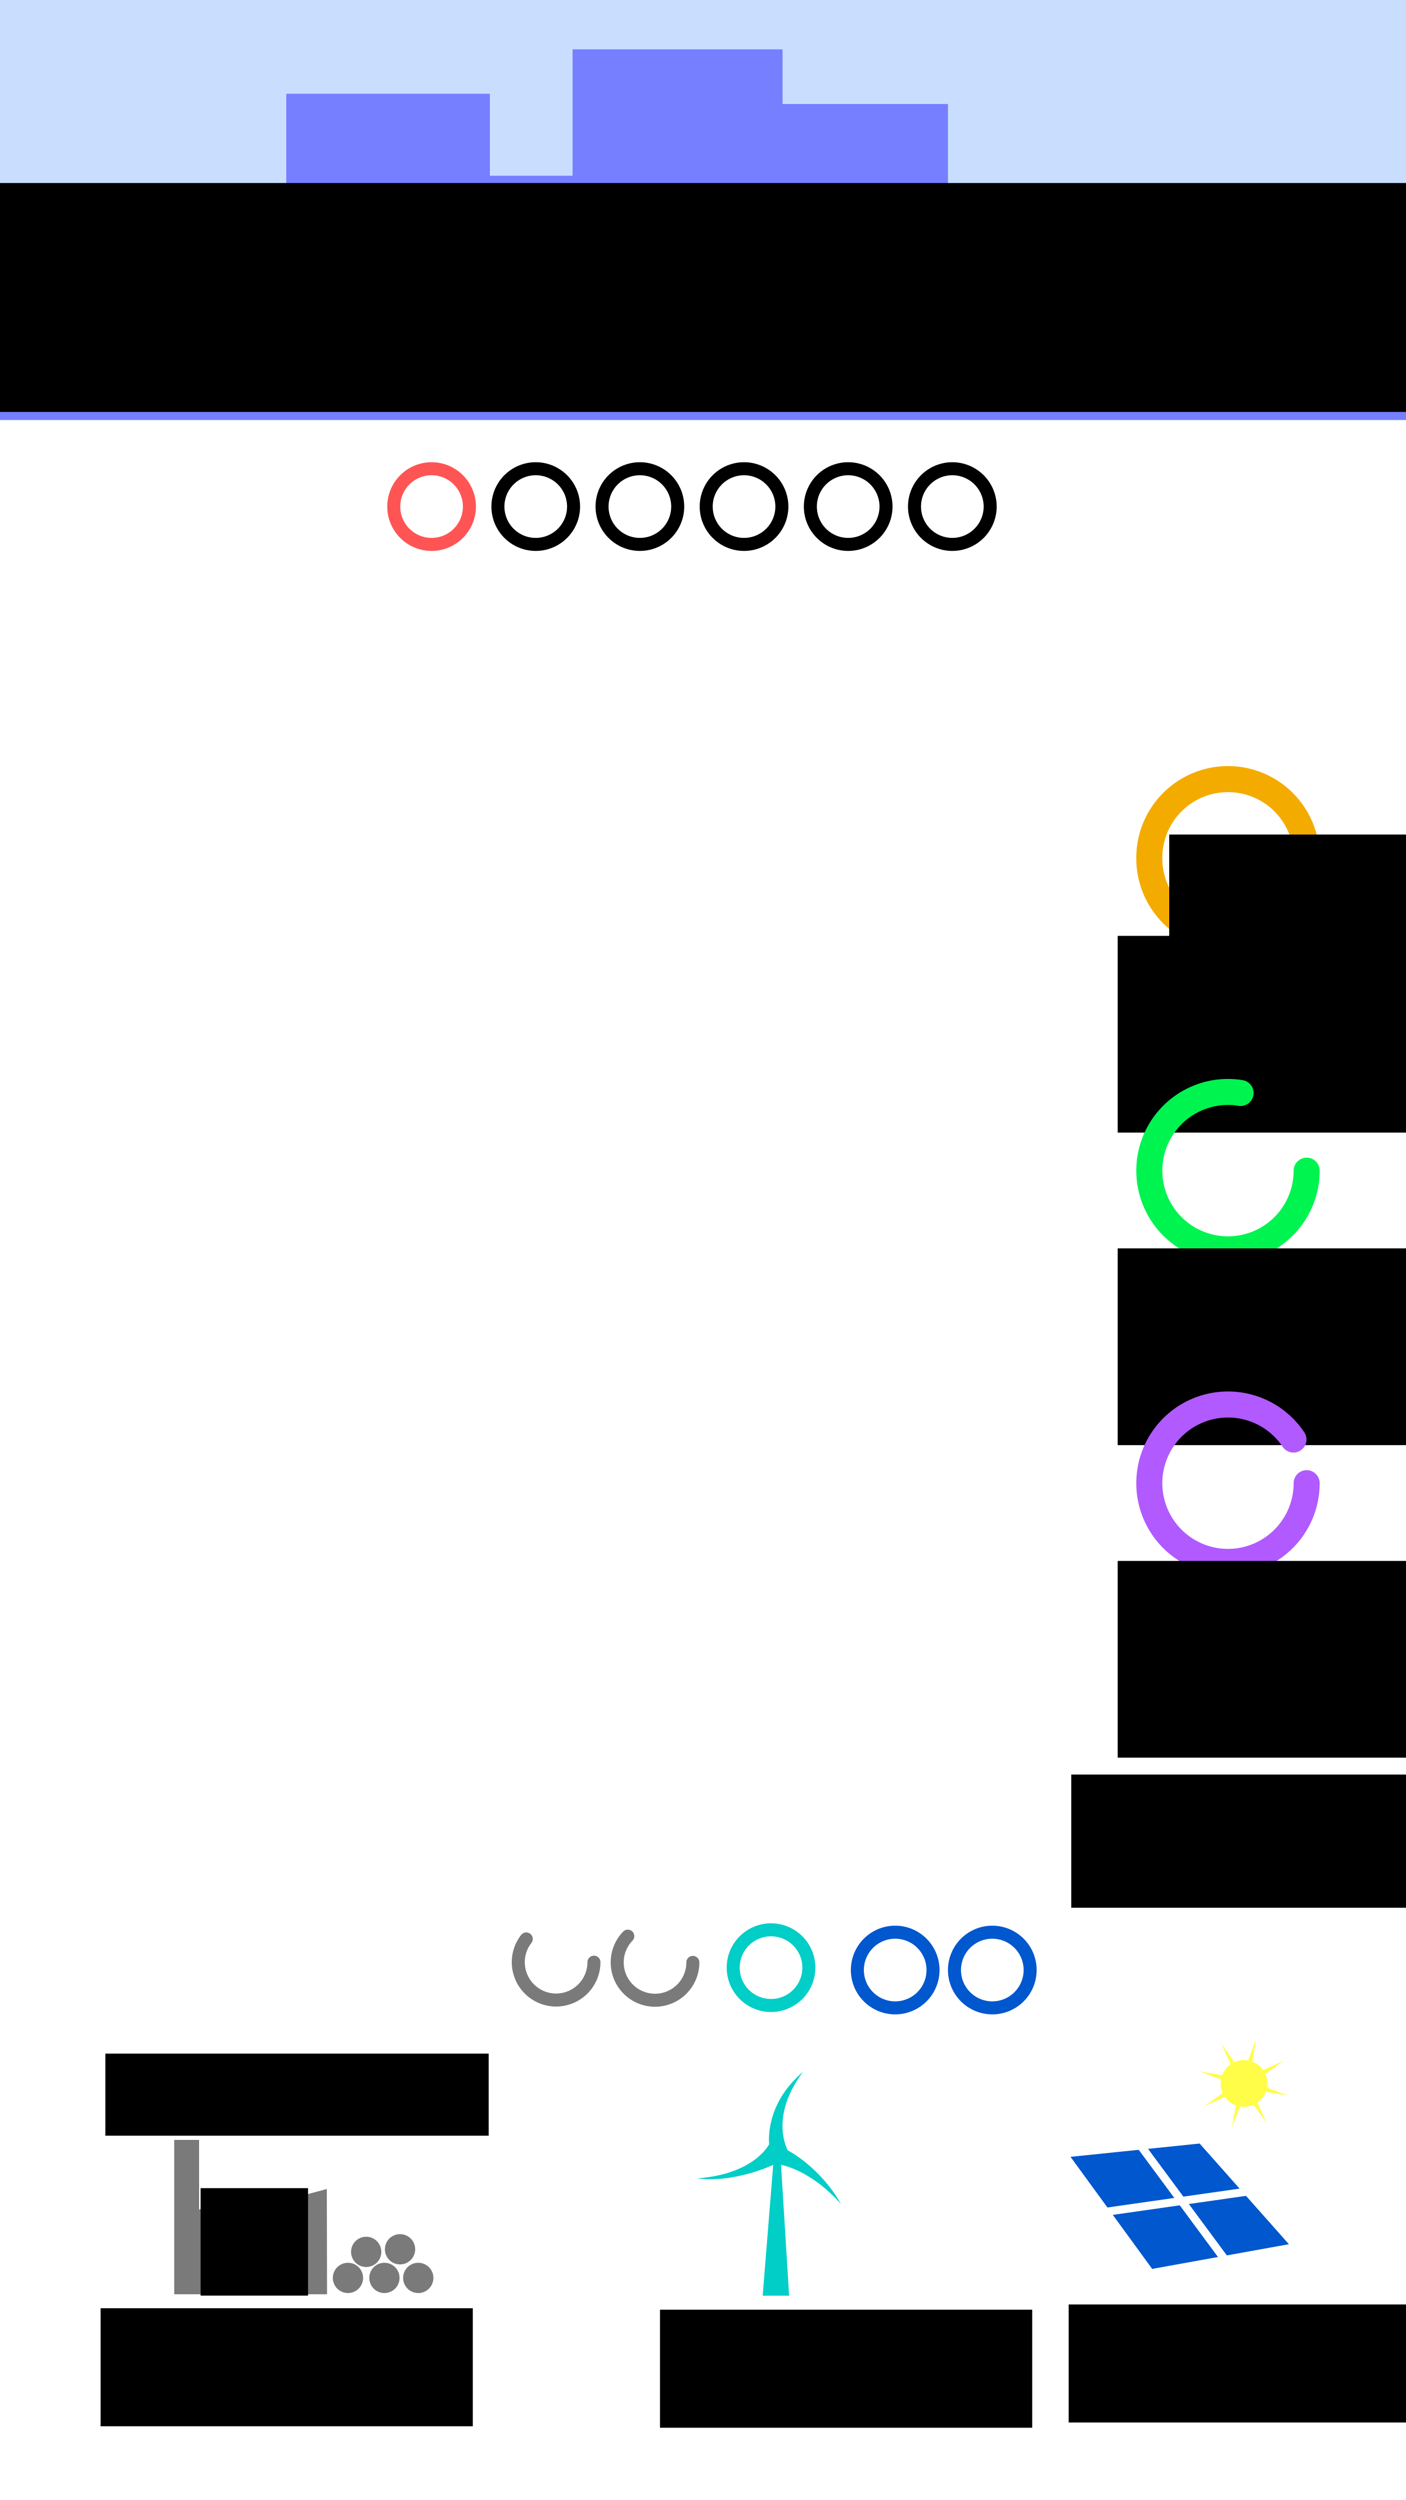 <?xml version="1.0" encoding="UTF-8" standalone="no"?>
<!-- Created with Inkscape (http://www.inkscape.org/) -->

<svg
   xmlns:dc="http://purl.org/dc/elements/1.1/"
   xmlns:cc="http://creativecommons.org/ns#"
   xmlns:rdf="http://www.w3.org/1999/02/22-rdf-syntax-ns#"
   xmlns:svg="http://www.w3.org/2000/svg"
   xmlns="http://www.w3.org/2000/svg"
   xmlns:sodipodi="http://sodipodi.sourceforge.net/DTD/sodipodi-0.dtd"
   xmlns:inkscape="http://www.inkscape.org/namespaces/inkscape"
   width="1080"
   height="1920"
   id="svg2"
   version="1.1"
   inkscape:version="0.48.4 r9939"
   sodipodi:docname="Mockup3.svg">
  <defs
     id="defs4">
    <filter
       id="filter4034"
       inkscape:label="Drop Shadow"
       color-interpolation-filters="sRGB">
      <feFlood
         id="feFlood4036"
         flood-opacity="0.4"
         flood-color="rgb(0,0,0)"
         result="flood" />
      <feComposite
         id="feComposite4038"
         in2="SourceGraphic"
         in="flood"
         operator="in"
         result="composite1" />
      <feGaussianBlur
         id="feGaussianBlur4040"
         stdDeviation="10"
         result="blur" />
      <feOffset
         id="feOffset4042"
         dx="0"
         dy="10"
         result="offset" />
      <feComposite
         id="feComposite4044"
         in2="offset"
         in="SourceGraphic"
         operator="over"
         result="composite2" />
    </filter>
  </defs>
  <sodipodi:namedview
     id="base"
     pagecolor="#ffffff"
     bordercolor="#666666"
     borderopacity="1.0"
     inkscape:pageopacity="0.0"
     inkscape:pageshadow="2"
     inkscape:zoom="0.30542708"
     inkscape:cx="816.26816"
     inkscape:cy="900.09033"
     inkscape:document-units="px"
     inkscape:current-layer="g4048"
     showgrid="false"
     inkscape:window-width="1600"
     inkscape:window-height="877"
     inkscape:window-x="-8"
     inkscape:window-y="1912"
     inkscape:window-maximized="1"
     inkscape:object-paths="true"
     inkscape:snap-intersection-paths="false"
     inkscape:object-nodes="true"
     inkscape:snap-smooth-nodes="false"
     inkscape:snap-midpoints="false"
     inkscape:snap-nodes="true"
     inkscape:snap-bbox="true"
     inkscape:snap-bbox-midpoints="true"
     inkscape:snap-bbox-edge-midpoints="false"
     inkscape:snap-center="true"
     inkscape:snap-object-midpoints="true"
     showguides="true"
     inkscape:guide-bbox="true"
     inkscape:snap-page="true"
     inkscape:snap-global="true">
    <sodipodi:guide
       orientation="0,1"
       position="468.197,409.263"
       id="guide4055" />
  </sodipodi:namedview>
  <g
     inkscape:label="Layer 1"
     inkscape:groupmode="layer"
     id="layer1"
     transform="translate(0,867.638)">
    <rect
       style="color:#000000;fill:#ffffff;fill-opacity:1;stroke:none;stroke-width:5;marker:none;visibility:visible;display:inline;overflow:visible;filter:url(#filter4034);enable-background:accumulate"
       id="rect3939"
       width="293.339"
       height="299.859"
       x="82.02"
       y="696.723"
       ry="32.543" />
    <g
       transform="translate(70.518,-0.32)"
       id="g3812">
      <path
         inkscape:connector-curvature="0"
         id="path2985"
         d="m 751.785,788.964 62.718,86.056 105.017,-18.961 -68.553,-77.304 z"
         style="fill:#0057ce;fill-opacity:1;stroke:none" />
      <path
         sodipodi:nodetypes="cccc"
         inkscape:connector-curvature="0"
         d="m 914.685,1679.416 -162.714,23.245 m 36.785,-77.504 96.873,130.967"
         style="fill:none;stroke:#ffffff;stroke-width:6.2;stroke-linecap:butt;stroke-linejoin:miter;stroke-miterlimit:4;stroke-opacity:1;stroke-dasharray:none"
         id="path2991"
         transform="translate(0,-867.638)" />
    </g>
    <path
       sodipodi:nodetypes="cccccccccc"
       inkscape:connector-curvature="0"
       id="path3774"
       d="m 593.933,794.795 -8.093,100.486 20.299,0 -6.205,-100.486 c 0,0 22.47,3.479 46.109,30.193 -16.299,-28.88 -40.886,-41.282 -40.886,-41.282 0,0 -14.712,-25.182 11.616,-60.2 -29.843,24.969 -25.959,55.403 -25.959,55.403 0,0 -11.102,23.063 -55.252,26.276 28.729,3.793 58.372,-10.389 58.372,-10.389 z"
       style="fill:#00cec7;fill-opacity:1;stroke:none" />
    <path
       sodipodi:nodetypes="ccccccccc"
       inkscape:connector-curvature="0"
       id="path3810"
       d="m 251.213,894.169 -117.387,0 0,-118.549 19.109,0 0,53.463 48.071,-13.953 0,11.628 50.039,-13.408 z"
       style="fill:#7a7a7a;fill-opacity:1;stroke:none" />
    <flowRoot
       xml:space="preserve"
       id="flowRoot3762"
       style="font-size:72px;font-style:normal;font-variant:normal;font-weight:normal;font-stretch:normal;text-align:start;line-height:125%;letter-spacing:0px;word-spacing:0px;writing-mode:lr-tb;text-anchor:start;fill:#000000;fill-opacity:1;stroke:none;font-family:Roboto;-inkscape-font-specification:Roboto"
       transform="translate(114.247,-913.383)"><flowRegion
         id="flowRegion3764"><rect
           id="rect3766"
           width="285.912"
           height="90.655"
           x="706.644"
           y="1815.398"
           style="font-size:72px;font-style:normal;font-variant:normal;font-weight:normal;font-stretch:normal;text-align:start;line-height:125%;writing-mode:lr-tb;text-anchor:start;font-family:Roboto;-inkscape-font-specification:Roboto" /></flowRegion><flowPara
         id="flowPara3768"
         style="font-size:72px;font-style:normal;font-variant:normal;font-weight:normal;font-stretch:normal;text-align:start;line-height:125%;writing-mode:lr-tb;text-anchor:start;font-family:Roboto;-inkscape-font-specification:Roboto">Solar</flowPara></flowRoot>    <flowRoot
       transform="translate(-199.675,-909.368)"
       style="font-size:72px;font-style:normal;font-variant:normal;font-weight:normal;font-stretch:normal;text-align:start;line-height:125%;letter-spacing:0px;word-spacing:0px;writing-mode:lr-tb;text-anchor:start;color:#000000;fill:#000000;fill-opacity:1;fill-rule:nonzero;stroke:none;marker:none;visibility:visible;display:inline;overflow:visible;enable-background:accumulate;font-family:Roboto;-inkscape-font-specification:Roboto"
       id="flowRoot3776"
       xml:space="preserve"><flowRegion
         id="flowRegion3778"><rect
           y="1815.398"
           x="706.644"
           height="90.655"
           width="285.912"
           id="rect3780"
           style="font-size:72px;font-style:normal;font-variant:normal;font-weight:normal;font-stretch:normal;text-align:start;line-height:125%;writing-mode:lr-tb;text-anchor:start;color:#000000;fill:#000000;fill-opacity:1;fill-rule:nonzero;stroke:none;marker:none;visibility:visible;display:inline;overflow:visible;enable-background:accumulate;font-family:Roboto;-inkscape-font-specification:Roboto" /></flowRegion><flowPara
         style="font-size:72px;font-style:normal;font-variant:normal;font-weight:normal;font-stretch:normal;text-align:start;line-height:125%;writing-mode:lr-tb;text-anchor:start;color:#000000;fill:#000000;fill-opacity:1;fill-rule:nonzero;stroke:none;marker:none;visibility:visible;display:inline;overflow:visible;enable-background:accumulate;font-family:Roboto;-inkscape-font-specification:Roboto"
         id="flowPara3782">Wind</flowPara></flowRoot>    <flowRoot
       xml:space="preserve"
       id="flowRoot3784"
       style="font-size:72px;font-style:normal;font-variant:normal;font-weight:normal;font-stretch:normal;text-align:start;line-height:125%;letter-spacing:0px;word-spacing:0px;writing-mode:lr-tb;text-anchor:start;fill:#000000;fill-opacity:1;stroke:none;font-family:Roboto;-inkscape-font-specification:Roboto"
       transform="translate(-629.383,-910.48)"><flowRegion
         id="flowRegion3786"><rect
           id="rect3788"
           width="285.912"
           height="90.655"
           x="706.644"
           y="1815.398"
           style="font-size:72px" /></flowRegion><flowPara
         id="flowPara3790"
         style="font-size:72px;text-align:center;text-anchor:middle">Fossil</flowPara></flowRoot>    <g
       id="g4048"
       transform="translate(-317.588,-1414.413)">
      <rect
         style="color:#000000;fill:#c9deff;fill-opacity:1;fill-rule:nonzero;stroke:none;stroke-width:20;marker:none;visibility:visible;display:inline;overflow:visible;enable-background:accumulate"
         id="rect4061"
         width="1080"
         height="322.528"
         x="317.588"
         y="546.775"
         ry="0" />
      <path
         sodipodi:nodetypes="ccccccccccccccccccccc"
         inkscape:connector-curvature="0"
         id="path3903"
         d="m 1397.588,869.303 0,-56.401 -97.737,0 0,-110.18 -200.362,0 0,49.843 -53.756,0 0,-125.919 -127.059,0 0,-41.973 -161.267,0 0,97.063 -63.529,0 0,-62.96 -156.38,0 0,157.224 -133.549,0 0,55.19 -86.361,0 0,38.114 z"
         style="fill:#757fff;fill-opacity:1;stroke:none" />
      <flowRoot
         transform="matrix(1.939,0,0,1.939,-1135.671,-2832.729)"
         style="font-size:72px;font-style:normal;font-variant:normal;font-weight:normal;font-stretch:normal;text-align:center;line-height:125%;letter-spacing:0px;word-spacing:0px;writing-mode:lr-tb;text-anchor:middle;color:#000000;fill:#000000;fill-opacity:1;fill-rule:nonzero;stroke:none;marker:none;visibility:visible;display:inline;overflow:visible;enable-background:accumulate;font-family:Roboto;-inkscape-font-specification:Roboto"
         id="flowRoot3905"
         xml:space="preserve"><flowRegion
           id="flowRegion3907"><rect
             y="1815.398"
             x="706.644"
             height="90.655"
             width="634.585"
             id="rect3909"
             style="font-size:72px;font-style:normal;font-variant:normal;font-weight:normal;font-stretch:normal;text-align:center;line-height:125%;writing-mode:lr-tb;text-anchor:middle;color:#000000;fill:#000000;fill-opacity:1;fill-rule:nonzero;stroke:none;marker:none;visibility:visible;display:inline;overflow:visible;enable-background:accumulate;font-family:Roboto;-inkscape-font-specification:Roboto" /></flowRegion><flowPara
           style="font-size:72px;font-style:normal;font-variant:normal;font-weight:normal;font-stretch:normal;text-align:center;line-height:125%;writing-mode:lr-tb;text-anchor:middle;color:#000000;fill:#000000;fill-opacity:1;fill-rule:nonzero;stroke:none;marker:none;visibility:visible;display:inline;overflow:visible;enable-background:accumulate;font-family:Roboto;-inkscape-font-specification:Roboto"
           id="flowPara3911">City 3</flowPara></flowRoot>    </g>
    <path
       sodipodi:type="arc"
       style="color:#000000;fill:none;stroke:#000000;stroke-width:10;stroke-opacity:1;marker:none;visibility:visible;display:inline;overflow:visible;enable-background:accumulate"
       id="path3913"
       sodipodi:cx="426.54315"
       sodipodi:cy="414.89542"
       sodipodi:rx="29.056072"
       sodipodi:ry="29.056072"
       d="m 455.599,414.895 a 29.056,29.056 0 1 1 -58.112,0 29.056,29.056 0 1 1 58.112,0 z"
       transform="translate(-15.022,-893.524)" />
    <path
       transform="translate(64.978,-893.524)"
       d="m 455.599,414.895 a 29.056,29.056 0 1 1 -58.112,0 29.056,29.056 0 1 1 58.112,0 z"
       sodipodi:ry="29.056072"
       sodipodi:rx="29.056072"
       sodipodi:cy="414.89542"
       sodipodi:cx="426.54315"
       id="path3915"
       style="color:#000000;fill:none;stroke:#000000;stroke-width:10;stroke-opacity:1;marker:none;visibility:visible;display:inline;overflow:visible;enable-background:accumulate"
       sodipodi:type="arc" />
    <path
       sodipodi:type="arc"
       style="color:#000000;fill:none;stroke:#000000;stroke-width:10;stroke-opacity:1;marker:none;visibility:visible;display:inline;overflow:visible;enable-background:accumulate"
       id="path3917"
       sodipodi:cx="426.54315"
       sodipodi:cy="414.89542"
       sodipodi:rx="29.056072"
       sodipodi:ry="29.056072"
       d="m 455.599,414.895 a 29.056,29.056 0 1 1 -58.112,0 29.056,29.056 0 1 1 58.112,0 z"
       transform="translate(144.978,-893.524)" />
    <path
       transform="translate(224.978,-893.524)"
       d="m 455.599,414.895 a 29.056,29.056 0 1 1 -58.112,0 29.056,29.056 0 1 1 58.112,0 z"
       sodipodi:ry="29.056072"
       sodipodi:rx="29.056072"
       sodipodi:cy="414.89542"
       sodipodi:cx="426.54315"
       id="path3919"
       style="color:#000000;fill:none;stroke:#000000;stroke-width:10;stroke-opacity:1;marker:none;visibility:visible;display:inline;overflow:visible;enable-background:accumulate"
       sodipodi:type="arc" />
    <path
       sodipodi:type="arc"
       style="color:#000000;fill:none;stroke:#000000;stroke-width:10;stroke-opacity:1;marker:none;visibility:visible;display:inline;overflow:visible;enable-background:accumulate"
       id="path3921"
       sodipodi:cx="426.54315"
       sodipodi:cy="414.89542"
       sodipodi:rx="29.056072"
       sodipodi:ry="29.056072"
       d="m 455.599,414.895 a 29.056,29.056 0 1 1 -58.112,0 29.056,29.056 0 1 1 58.112,0 z"
       transform="translate(304.978,-893.524)" />
    <path
       transform="translate(165.714,228.479)"
       d="m 455.599,414.895 a 29.056,29.056 0 1 1 -58.112,0 29.056,29.056 0 1 1 58.112,0 z"
       sodipodi:ry="29.056072"
       sodipodi:rx="29.056072"
       sodipodi:cy="414.89542"
       sodipodi:cx="426.54315"
       id="path3925"
       style="color:#000000;fill:none;stroke:#00cec7;stroke-width:10;stroke-opacity:1;marker:none;visibility:visible;display:inline;overflow:visible;enable-background:accumulate"
       sodipodi:type="arc" />
    <path
       transform="matrix(0,-1,1,0,347.328,1071.74)"
       d="m 455.599,414.895 a 29.056,29.056 0 1 1 -58.112,0 29.056,29.056 0 1 1 58.112,0 z"
       sodipodi:ry="29.056072"
       sodipodi:rx="29.056072"
       sodipodi:cy="414.89542"
       sodipodi:cx="426.54315"
       id="path3929"
       style="color:#000000;fill:none;stroke:#0057ce;stroke-width:10;stroke-opacity:1;marker:none;visibility:visible;display:inline;overflow:visible;enable-background:accumulate"
       sodipodi:type="arc" />
    <path
       sodipodi:type="arc"
       style="color:#000000;fill:none;stroke:#0057ce;stroke-width:10;stroke-opacity:1;marker:none;visibility:visible;display:inline;overflow:visible;enable-background:accumulate"
       id="path3931"
       sodipodi:cx="426.54315"
       sodipodi:cy="414.89542"
       sodipodi:rx="29.056072"
       sodipodi:ry="29.056072"
       d="m 455.599,414.895 a 29.056,29.056 0 1 1 -58.112,0 29.056,29.056 0 1 1 58.112,0 z"
       transform="matrix(0,-1,1,0,272.735,1071.74)" />
    <path
       sodipodi:type="arc"
       style="color:#000000;fill:#7a7a7a;fill-opacity:1;fill-rule:nonzero;stroke:none;stroke-width:10;marker:none;visibility:visible;display:inline;overflow:visible;enable-background:accumulate"
       id="path3937"
       sodipodi:cx="291.72296"
       sodipodi:cy="1682.9025"
       sodipodi:rx="6.9734573"
       sodipodi:ry="6.9734573"
       d="m 298.696,1682.902 a 6.973,6.973 0 1 1 -13.947,0 6.973,6.973 0 1 1 13.947,0 z"
       transform="matrix(1.667,0,0,1.667,-191.015,-1923.766)" />
    <path
       transform="matrix(1.667,0,0,1.667,-179.015,-1945.766)"
       d="m 298.696,1682.902 a 6.973,6.973 0 1 1 -13.947,0 6.973,6.973 0 1 1 13.947,0 z"
       sodipodi:ry="6.9734573"
       sodipodi:rx="6.9734573"
       sodipodi:cy="1682.9025"
       sodipodi:cx="291.72296"
       id="path3941"
       style="color:#000000;fill:#7a7a7a;fill-opacity:1;fill-rule:nonzero;stroke:none;stroke-width:10;marker:none;visibility:visible;display:inline;overflow:visible;enable-background:accumulate"
       sodipodi:type="arc" />
    <path
       sodipodi:type="arc"
       style="color:#000000;fill:#7a7a7a;fill-opacity:1;fill-rule:nonzero;stroke:none;stroke-width:10;marker:none;visibility:visible;display:inline;overflow:visible;enable-background:accumulate"
       id="path3943"
       sodipodi:cx="291.72296"
       sodipodi:cy="1682.9025"
       sodipodi:rx="6.9734573"
       sodipodi:ry="6.9734573"
       d="m 298.696,1682.902 a 6.973,6.973 0 1 1 -13.947,0 6.973,6.973 0 1 1 13.947,0 z"
       transform="matrix(1.667,0,0,1.667,-165.015,-1923.766)" />
    <path
       sodipodi:type="arc"
       style="color:#000000;fill:#7a7a7a;fill-opacity:1;fill-rule:nonzero;stroke:none;stroke-width:10;marker:none;visibility:visible;display:inline;overflow:visible;enable-background:accumulate"
       id="path3945"
       sodipodi:cx="291.72296"
       sodipodi:cy="1682.9025"
       sodipodi:rx="6.9734573"
       sodipodi:ry="6.9734573"
       d="m 298.696,1682.902 a 6.973,6.973 0 1 1 -13.947,0 6.973,6.973 0 1 1 13.947,0 z"
       transform="matrix(1.667,0,0,1.667,-219.015,-1923.766)" />
    <path
       transform="matrix(1.667,0,0,1.667,-205.015,-1943.766)"
       d="m 298.696,1682.902 a 6.973,6.973 0 1 1 -13.947,0 6.973,6.973 0 1 1 13.947,0 z"
       sodipodi:ry="6.9734573"
       sodipodi:rx="6.9734573"
       sodipodi:cy="1682.9025"
       sodipodi:cx="291.72296"
       id="path3947"
       style="color:#000000;fill:#7a7a7a;fill-opacity:1;fill-rule:nonzero;stroke:none;stroke-width:10;marker:none;visibility:visible;display:inline;overflow:visible;enable-background:accumulate"
       sodipodi:type="arc" />
    <flowRoot
       xml:space="preserve"
       id="flowRoot3951"
       style="font-size:72px;font-style:normal;font-variant:normal;font-weight:normal;font-stretch:normal;text-align:start;line-height:125%;letter-spacing:0px;word-spacing:0px;writing-mode:lr-tb;text-anchor:start;fill:#000000;fill-opacity:1;stroke:none;font-family:Roboto;-inkscape-font-specification:Roboto"><flowRegion
         id="flowRegion3953"><rect
           id="rect3955"
           width="77.87"
           height="73.221"
           x="326.59"
           y="1710.796"
           style="font-size:72px" /></flowRegion><flowPara
         id="flowPara3957" /></flowRoot>    <flowRoot
       xml:space="preserve"
       id="flowRoot3959"
       style="font-size:12px;font-style:normal;font-variant:normal;font-weight:normal;font-stretch:normal;text-align:start;line-height:125%;letter-spacing:0px;word-spacing:0px;writing-mode:lr-tb;text-anchor:start;fill:#000000;fill-opacity:1;stroke:none;font-family:Roboto;-inkscape-font-specification:Roboto"
       transform="translate(-179.474,-903.918)"><flowRegion
         id="flowRegion3961"><rect
           id="rect3963"
           width="82.519"
           height="82.519"
           x="333.564"
           y="1716.608" /></flowRegion><flowPara
         id="flowPara3965"
         style="font-size:72px">x5</flowPara></flowRoot>    <flowRoot
       transform="translate(-625.707,-1106.008)"
       style="font-size:72px;font-style:normal;font-variant:normal;font-weight:normal;font-stretch:normal;text-align:start;line-height:125%;letter-spacing:0px;word-spacing:0px;writing-mode:lr-tb;text-anchor:start;fill:#000000;fill-opacity:1;stroke:none;font-family:Roboto;-inkscape-font-specification:Roboto"
       id="flowRoot3967"
       xml:space="preserve"><flowRegion
         id="flowRegion3969"><rect
           style="font-size:72px"
           y="1815.398"
           x="706.644"
           height="63.03"
           width="294.422"
           id="rect3971" /></flowRegion><flowPara
         style="font-size:36px;text-align:center;text-anchor:middle"
         id="flowPara3973">Tap for power</flowPara></flowRoot>    <path
       sodipodi:type="arc"
       style="color:#000000;fill:none;stroke:#7a7a7a;stroke-width:10;stroke-linecap:round;stroke-opacity:1;marker:none;visibility:visible;display:inline;overflow:visible;enable-background:accumulate"
       id="path3975"
       sodipodi:cx="426.54315"
       sodipodi:cy="414.89542"
       sodipodi:rx="29.056072"
       sodipodi:ry="29.056072"
       d="M 455.599,414.895 A 29.056,29.056 0 1 1 403.608,397.057"
       transform="translate(0.629,224.279)"
       sodipodi:start="0"
       sodipodi:end="3.8026358"
       sodipodi:open="true" />
    <path
       transform="translate(76.608,224.44)"
       d="M 455.599,414.895 A 29.056,29.056 0 1 1 405.621,394.734"
       sodipodi:ry="29.056072"
       sodipodi:rx="29.056072"
       sodipodi:cy="414.89542"
       sodipodi:cx="426.54315"
       id="path3979"
       style="color:#000000;fill:none;stroke:#7a7a7a;stroke-width:10;stroke-linecap:round;stroke-opacity:1;marker:none;visibility:visible;display:inline;overflow:visible;enable-background:accumulate"
       sodipodi:type="arc"
       sodipodi:start="0"
       sodipodi:end="3.9084744"
       sodipodi:open="true" />
    <flowRoot
       xml:space="preserve"
       id="flowRoot3983"
       style="font-size:48px;font-style:normal;font-variant:normal;font-weight:normal;font-stretch:normal;text-align:start;line-height:125%;letter-spacing:0px;word-spacing:0px;writing-mode:lr-tb;text-anchor:start;fill:#000000;fill-opacity:1;stroke:none;font-family:Roboto;-inkscape-font-specification:Roboto"><flowRegion
         id="flowRegion3985"><rect
           id="rect3987"
           width="267.316"
           height="102.277"
           x="822.868"
           y="495.09"
           style="font-size:48px" /></flowRegion><flowPara
         id="flowPara3989" /></flowRoot>    <path
       sodipodi:type="arc"
       style="color:#000000;fill:none;stroke:#f4ab00;stroke-width:20;stroke-linecap:round;stroke-linejoin:miter;stroke-miterlimit:4;stroke-opacity:1;stroke-dasharray:none;stroke-dashoffset:0;marker:none;visibility:visible;display:inline;overflow:visible;enable-background:accumulate"
       id="path4032"
       sodipodi:cx="957.68817"
       sodipodi:cy="622.93689"
       sodipodi:rx="60.436634"
       sodipodi:ry="60.436634"
       d="m 1018.125,622.937 a 60.437,60.437 0 1 1 -120.873,0 60.437,60.437 0 1 1 120.873,0 z"
       transform="translate(-14.43,-831.594)" />
    <flowRoot
       xml:space="preserve"
       id="flowRoot4034"
       style="font-size:12px;font-style:normal;font-variant:normal;font-weight:normal;font-stretch:normal;text-align:start;line-height:125%;letter-spacing:0px;word-spacing:0px;writing-mode:lr-tb;text-anchor:start;fill:#000000;fill-opacity:1;stroke:none;font-family:Roboto;-inkscape-font-specification:Roboto"
       transform="translate(0.812,-697.525)"><flowRegion
         id="flowRegion4036"><rect
           id="rect4038"
           width="225.475"
           height="151.092"
           x="857.735"
           y="548.553" /></flowRegion><flowPara
         id="flowPara4040"
         style="font-size:64px">City 1</flowPara></flowRoot>    <flowRoot
       transform="translate(40.399,-775.322)"
       style="font-size:12px;font-style:normal;font-variant:normal;font-weight:normal;font-stretch:normal;text-align:start;line-height:125%;letter-spacing:0px;word-spacing:0px;writing-mode:lr-tb;text-anchor:start;fill:#000000;fill-opacity:1;stroke:none;font-family:Roboto;-inkscape-font-specification:Roboto"
       id="flowRoot4042"
       xml:space="preserve"><flowRegion
         id="flowRegion4044"><rect
           y="548.553"
           x="857.735"
           height="151.092"
           width="225.475"
           id="rect4046" /></flowRegion><flowPara
         style="font-size:32px"
         id="flowPara4048">SEND</flowPara></flowRoot>    <path
       transform="translate(-14.43,-591.594)"
       d="M 1018.125,622.937 A 60.437,60.437 0 1 1 967.362,563.28"
       sodipodi:ry="60.436634"
       sodipodi:rx="60.436634"
       sodipodi:cy="622.93689"
       sodipodi:cx="957.68817"
       id="path4050"
       style="color:#000000;fill:none;stroke:#00f450;stroke-width:20;stroke-linecap:round;stroke-linejoin:miter;stroke-miterlimit:4;stroke-opacity:1;stroke-dasharray:none;stroke-dashoffset:0;marker:none;visibility:visible;display:inline;overflow:visible;enable-background:accumulate"
       sodipodi:type="arc"
       sodipodi:start="0"
       sodipodi:end="4.8731517"
       sodipodi:open="true" />
    <flowRoot
       transform="translate(0.812,-457.525)"
       style="font-size:12px;font-style:normal;font-variant:normal;font-weight:normal;font-stretch:normal;text-align:start;line-height:125%;letter-spacing:0px;word-spacing:0px;writing-mode:lr-tb;text-anchor:start;fill:#000000;fill-opacity:1;stroke:none;font-family:Roboto;-inkscape-font-specification:Roboto"
       id="flowRoot4052"
       xml:space="preserve"><flowRegion
         id="flowRegion4054"><rect
           y="548.553"
           x="857.735"
           height="151.092"
           width="225.475"
           id="rect4056" /></flowRegion><flowPara
         style="font-size:64px"
         id="flowPara4068">City 2</flowPara></flowRoot>    <path
       sodipodi:type="arc"
       style="color:#000000;fill:none;stroke:#b05aff;stroke-width:20;stroke-linecap:round;stroke-linejoin:miter;stroke-miterlimit:4;stroke-opacity:1;stroke-dasharray:none;stroke-dashoffset:0;marker:none;visibility:visible;display:inline;overflow:visible;enable-background:accumulate"
       id="path4072"
       sodipodi:cx="957.68817"
       sodipodi:cy="622.93689"
       sodipodi:rx="60.436634"
       sodipodi:ry="60.436634"
       d="m 1018.125,622.937 a 60.437,60.437 0 1 1 -10.15,-33.524"
       transform="translate(-14.43,-351.593)"
       sodipodi:start="0"
       sodipodi:end="5.6951827"
       sodipodi:open="true" />
    <flowRoot
       xml:space="preserve"
       id="flowRoot4074"
       style="font-size:12px;font-style:normal;font-variant:normal;font-weight:normal;font-stretch:normal;text-align:start;line-height:125%;letter-spacing:0px;word-spacing:0px;writing-mode:lr-tb;text-anchor:start;fill:#000000;fill-opacity:1;stroke:none;font-family:Roboto;-inkscape-font-specification:Roboto"
       transform="translate(0.812,-217.525)"><flowRegion
         id="flowRegion4076"><rect
           id="rect4078"
           width="225.475"
           height="151.092"
           x="857.735"
           y="548.553" /></flowRegion><flowPara
         id="flowPara4080"
         style="font-size:64px">City 4</flowPara></flowRoot>    <path
       transform="translate(-95.022,-893.524)"
       d="m 455.599,414.895 a 29.056,29.056 0 1 1 -58.112,0 29.056,29.056 0 1 1 58.112,0 z"
       sodipodi:ry="29.056072"
       sodipodi:rx="29.056072"
       sodipodi:cy="414.89542"
       sodipodi:cx="426.54315"
       id="path4138"
       style="color:#000000;fill:none;stroke:#ff5454;stroke-width:10;stroke-opacity:1;marker:none;visibility:visible;display:inline;overflow:visible;enable-background:accumulate"
       sodipodi:type="arc" />
    <path
       sodipodi:type="arc"
       style="color:#000000;fill:#fffd47;fill-opacity:1;fill-rule:nonzero;stroke:none;stroke-width:20;stroke-linecap:round;stroke-linejoin:miter;stroke-miterlimit:4;stroke-opacity:1;stroke-dasharray:120, 20;stroke-dashoffset:0;marker:none;visibility:visible;display:inline;overflow:visible;enable-background:accumulate"
       id="path4057"
       sodipodi:cx="955.57446"
       sodipodi:cy="1599.9318"
       sodipodi:rx="17.942343"
       sodipodi:ry="17.942343"
       d="m 973.517,1599.932 a 17.942,17.942 0 1 1 -35.885,0 17.942,17.942 0 1 1 35.885,0 z"
       transform="translate(0,-867.638)" />
    <path
       sodipodi:type="star"
       style="color:#000000;fill:#fffd47;fill-opacity:1;fill-rule:nonzero;stroke:none;stroke-width:20;marker:none;visibility:visible;display:inline;overflow:visible;enable-background:accumulate"
       id="path4059"
       sodipodi:sides="8"
       sodipodi:cx="955.57446"
       sodipodi:cy="1599.9318"
       sodipodi:r1="81.01754"
       sodipodi:r2="16.203508"
       sodipodi:arg1="0.267505"
       sodipodi:arg2="0.66020408"
       inkscape:flatsided="false"
       inkscape:rounded="0"
       inkscape:randomized="0"
       d="m 1033.71,1621.347 -65.337,-11.478 27.309,60.456 -38.084,-54.316 -23.438,62.059 11.478,-65.337 -60.456,27.309 54.317,-38.084 -62.059,-23.438 65.337,11.478 -27.309,-60.456 38.084,54.317 23.438,-62.059 -11.478,65.337 60.456,-27.309 -54.317,38.084 z"
       transform="matrix(0.437,0,0,0.437,537.996,33.136)"
       inkscape:transform-center-x="-11.700986"
       inkscape:transform-center-y="-6.6979679" />
  </g>
</svg>
